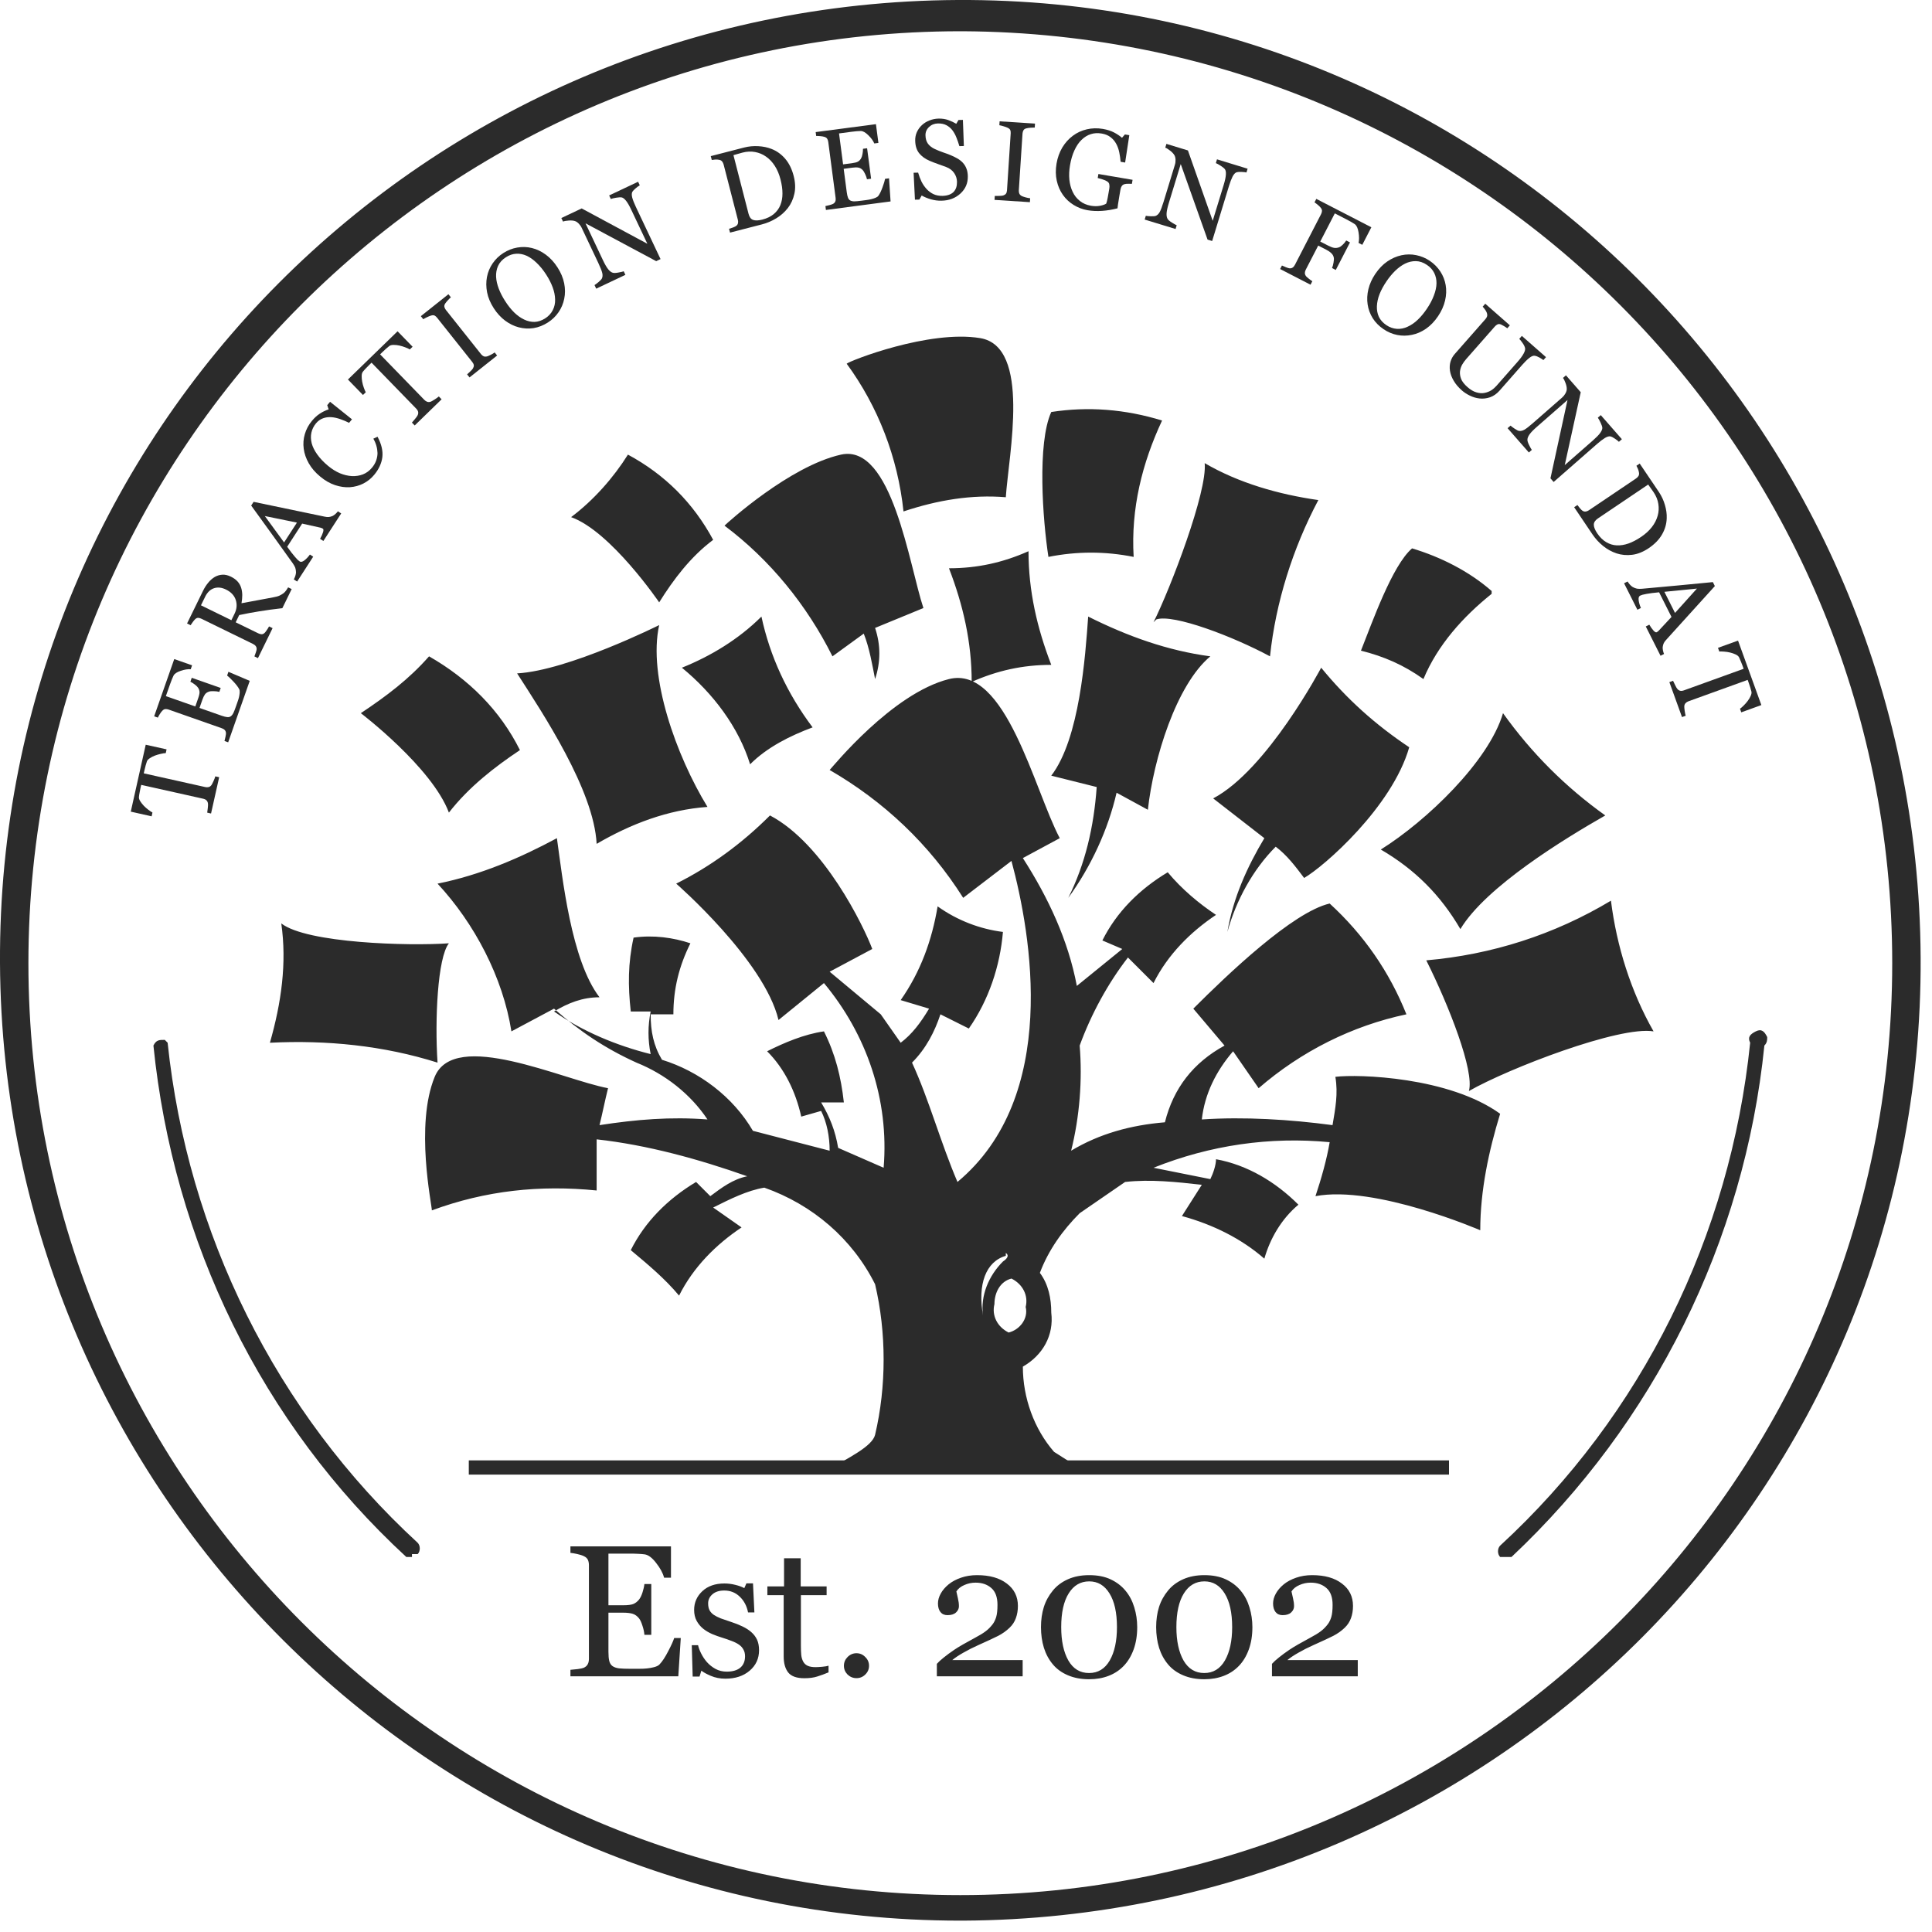 <svg width="68" height="68" viewBox="0 0 68 68" fill="none" xmlns="http://www.w3.org/2000/svg">
<path d="M0 33.901C-0.1 15.2 15.001 0.1 33.7 0C52.401 -0.1 67.501 15.001 67.6 33.7C67.701 52.401 52.6 67.501 33.901 67.6H33.8C15.2 67.6 0.1 52.501 0 33.901ZM1 33.901C1 52.001 15.7 66.701 33.8 66.701C51.901 66.701 66.6 52.001 66.6 33.901C66.6 15.8 52.001 1.2 33.901 1.1H33.8C15.7 1.1 1 15.8 1 33.901Z" fill="#2B2B2B"/>
<path d="M24 23.501C25 23.101 26 22.501 26.8 21.701C27.101 23.101 27.701 24.401 28.601 25.601C27.8 25.901 27 26.301 26.401 26.901C26 25.601 25.101 24.401 24 23.501ZM35.401 17.501C34.2 17.401 33.001 17.601 31.8 18.001C31.601 16.101 30.901 14.301 29.8 12.801C29.901 12.701 32.7 11.601 34.501 11.901C36.3 12.201 35.501 16.001 35.401 17.501ZM37.1 51.101L38.2 51.801H29C29.901 51.301 30.701 50.901 30.8 50.501C31.201 48.801 31.201 46.901 30.8 45.201C30 43.601 28.601 42.401 26.901 41.801C26.3 41.901 25.701 42.201 25.101 42.501L26.101 43.201C25.201 43.801 24.401 44.601 23.901 45.601C23.401 45.001 22.8 44.501 22.201 44.001C22.701 43.001 23.5 42.201 24.5 41.601L25 42.101C25.401 41.801 25.8 41.501 26.3 41.401C24.601 40.801 22.8 40.301 21 40.101V41.901C19 41.701 17.101 41.901 15.2 42.601C15.2 42.401 14.601 39.601 15.3 37.901C16 36.201 19.8 38.001 21.401 38.301C21.3 38.701 21.201 39.201 21.101 39.601C22.401 39.401 23.601 39.301 24.901 39.401C24.3 38.501 23.401 37.801 22.401 37.401C21.3 36.901 20.401 36.301 19.5 35.501L18 36.301C17.701 34.401 16.701 32.501 15.4 31.101C16.901 30.801 18.3 30.201 19.601 29.501C19.8 30.901 20.101 33.801 21.101 35.101C20.5 35.101 20 35.301 19.5 35.601C20.5 36.301 21.701 36.801 22.901 37.101C22.8 36.601 22.8 36.101 22.901 35.601H22.201C22.101 34.701 22.101 33.901 22.3 33.001C23 32.901 23.701 33.001 24.3 33.201C23.901 34.001 23.701 34.801 23.701 35.701H22.901C22.901 36.301 23 36.801 23.3 37.301C24.601 37.701 25.8 38.601 26.5 39.801L29.201 40.501C29.201 40.001 29.101 39.501 28.901 39.101L28.201 39.301C28 38.401 27.601 37.601 27 37.001C27.601 36.701 28.3 36.401 29 36.301C29.401 37.101 29.601 37.901 29.701 38.801H28.901C29.201 39.301 29.401 39.801 29.5 40.401L31.101 41.101C31.3 38.701 30.5 36.401 29 34.601L27.401 35.901C26.901 33.801 23.8 31.101 23.8 31.101C25 30.501 26.101 29.701 27.101 28.701C29 29.701 30.401 32.601 30.701 33.401L29.201 34.201L31 35.701L31.701 36.701C32.1 36.401 32.401 36.001 32.7 35.501L31.701 35.201C32.401 34.201 32.8 33.101 33.001 31.901C33.7 32.401 34.501 32.701 35.3 32.801C35.2 34.001 34.8 35.201 34.1 36.201L33.1 35.701C32.901 36.301 32.6 36.901 32.1 37.401C32.7 38.701 33.1 40.201 33.7 41.601C37.3 38.601 36.3 32.901 35.6 30.301L33.901 31.601C32.7 29.701 31.101 28.201 29.201 27.101C29.3 27.001 31.401 24.401 33.401 23.901C35.401 23.401 36.401 27.801 37.3 29.501L36.001 30.201C36.901 31.601 37.6 33.101 37.901 34.701L39.501 33.401L38.8 33.101C39.3 32.101 40.1 31.301 41.1 30.701C41.6 31.301 42.2 31.801 42.8 32.201C41.901 32.801 41.1 33.601 40.6 34.601L39.7 33.701C39.001 34.601 38.401 35.701 38.001 36.801C38.1 38.001 38.001 39.301 37.7 40.501C38.7 39.901 39.8 39.601 41.001 39.501C41.3 38.301 42.001 37.401 43.1 36.801L42.001 35.501C43.2 34.301 45.501 32.101 46.8 31.801C48.001 32.901 48.901 34.201 49.501 35.701C47.6 36.101 45.8 37.001 44.3 38.301L43.401 37.001C42.8 37.701 42.401 38.501 42.3 39.401C43.8 39.301 45.401 39.401 46.901 39.601C47.001 39.001 47.1 38.501 47.001 37.901C47.8 37.801 51.001 37.901 52.8 39.201C52.401 40.501 52.1 41.901 52.1 43.301C52.1 43.301 48.401 41.701 46.3 42.101C46.501 41.501 46.7 40.801 46.8 40.201C44.7 40.001 42.6 40.301 40.6 41.101L42.6 41.501C42.7 41.301 42.8 41.001 42.8 40.801C43.901 41.001 44.901 41.601 45.7 42.401C45.1 42.901 44.7 43.601 44.501 44.301C43.7 43.601 42.7 43.101 41.6 42.801L42.3 41.701C41.401 41.601 40.501 41.501 39.6 41.601L38.001 42.701C37.401 43.301 36.901 44.001 36.6 44.801C36.901 45.201 37.001 45.701 37.001 46.201C37.1 47.001 36.7 47.701 36.001 48.101C36.001 49.201 36.401 50.301 37.1 51.101ZM36.1 46.001C36.2 45.601 36.001 45.201 35.6 45.001C35.2 45.101 35.001 45.501 35.001 45.901C34.901 46.301 35.1 46.701 35.501 46.901C35.901 46.801 36.2 46.401 36.1 46.001ZM35.401 44.201C34.7 44.401 34.401 45.201 34.6 46.301C34.501 45.601 34.8 44.901 35.3 44.401C35.6 44.201 35.401 44.101 35.401 44.101V44.201ZM29.3 23.101C28.401 21.301 27.101 19.701 25.5 18.501C25.601 18.401 27.8 16.401 29.601 16.001C31.401 15.601 32.001 19.901 32.501 21.401L30.8 22.101C31 22.701 31 23.301 30.8 23.901C30.701 23.401 30.601 22.801 30.401 22.301L29.3 23.101ZM15.8 33.201C15.4 33.701 15.3 35.901 15.4 37.401C13.501 36.801 11.501 36.601 9.5 36.701C9.9 35.301 10.101 33.901 9.9 32.501C10.8 33.201 14.4 33.301 15.8 33.201ZM24.901 28.401C23.5 28.501 22.201 29.001 21 29.701C20.901 27.801 19.101 25.101 18.201 23.701C20 23.601 23.201 22.001 23.201 22.001C22.8 23.801 23.8 26.601 24.901 28.401ZM39.901 19.601C38.901 19.401 37.901 19.401 36.901 19.601C36.7 18.301 36.501 15.601 37.001 14.501C38.3 14.301 39.6 14.401 40.901 14.801C40.2 16.301 39.8 17.901 39.901 19.601ZM23.201 21.201C23.201 21.201 21.5 18.701 20.101 18.201C20.901 17.601 21.601 16.801 22.101 16.001C23.401 16.701 24.401 17.701 25.101 19.001C24.3 19.601 23.701 20.401 23.201 21.201ZM42.7 28.101C44.6 27.101 46.501 23.501 46.501 23.501C47.401 24.601 48.401 25.501 49.6 26.301C49.001 28.401 46.6 30.501 45.901 30.901C45.6 30.501 45.3 30.101 44.901 29.801C44.1 30.601 43.501 31.701 43.2 32.801C43.401 31.601 43.901 30.501 44.501 29.501L42.7 28.101ZM51.7 38.401C51.901 37.701 51.001 35.401 50.2 33.801C52.501 33.601 54.7 32.901 56.7 31.701C56.901 33.301 57.401 34.901 58.2 36.301C57.001 36.101 53.1 37.601 51.7 38.401ZM48.6 29.901C50.2 28.901 52.401 26.801 52.901 25.101C53.901 26.501 55.1 27.701 56.501 28.701C55.1 29.501 52.3 31.201 51.401 32.701C50.7 31.501 49.8 30.601 48.6 29.901ZM40.6 21.901C41.2 20.701 42.501 17.301 42.401 16.301C43.6 17.001 45.001 17.401 46.401 17.601C45.501 19.301 44.901 21.201 44.7 23.101C43.401 22.401 41.3 21.601 40.7 21.801L40.6 21.901ZM39.3 27.901C39.001 29.201 38.401 30.501 37.6 31.601C38.2 30.401 38.501 29.101 38.6 27.701L37.001 27.301C38.001 26.001 38.2 23.101 38.3 21.701C39.7 22.401 41.1 22.901 42.6 23.101C41.401 24.101 40.6 26.701 40.401 28.501L39.3 27.901ZM33.401 20.001C34.401 20.001 35.3 19.801 36.2 19.401C36.2 20.801 36.501 22.101 37.001 23.401C36.001 23.401 35.1 23.601 34.2 24.001C34.2 22.601 33.901 21.301 33.401 20.001ZM52.501 20.901C51.501 21.701 50.6 22.701 50.1 23.901C49.401 23.401 48.7 23.101 47.901 22.901C48.3 21.901 49.001 19.901 49.7 19.301C50.7 19.601 51.7 20.101 52.501 20.801V20.901ZM15.8 28.601C15.2 27.001 12.7 25.101 12.7 25.101C13.601 24.501 14.4 23.901 15.101 23.101C16.5 23.901 17.601 25.001 18.3 26.401C17.401 27.001 16.5 27.701 15.8 28.601Z" fill="#2B2B2B"/>
<path d="M16.5 51.401H51V51.901H16.5V51.401ZM14.5 54.8H14.3C9.2 50.1 6.1 43.7 5.4 36.8C5.5 36.6 5.6 36.6 5.8 36.6L5.9 36.7C6.6 43.401 9.7 49.7 14.7 54.3C14.8 54.401 14.8 54.6 14.7 54.7H14.5V54.8ZM53 54.8H52.8C52.7 54.7 52.7 54.501 52.8 54.401C57.8 49.8 60.9 43.501 61.6 36.7C61.5 36.501 61.6 36.401 61.8 36.3C62 36.2 62.1 36.3 62.2 36.501C62.2 36.6 62.2 36.7 62.1 36.8C61.4 43.7 58.2 50.1 53.2 54.8H53Z" fill="#2B2B2B"/>
<path d="M23.961 57.653L23.874 59.001H20.077V58.772C20.142 58.767 20.228 58.759 20.335 58.746C20.443 58.731 20.512 58.716 20.545 58.701C20.613 58.669 20.661 58.627 20.686 58.575C20.715 58.523 20.728 58.458 20.728 58.379V55.091C20.728 55.02 20.717 54.958 20.693 54.904C20.669 54.849 20.62 54.803 20.545 54.769C20.487 54.741 20.408 54.717 20.309 54.695C20.213 54.673 20.135 54.661 20.077 54.656V54.428H23.616V55.53H23.374C23.331 55.366 23.238 55.194 23.094 55.011C22.952 54.826 22.817 54.725 22.688 54.708C22.621 54.699 22.542 54.693 22.449 54.689C22.357 54.684 22.252 54.682 22.134 54.682H21.415V56.5H21.93C22.096 56.5 22.216 56.485 22.291 56.455C22.369 56.422 22.436 56.37 22.494 56.297C22.542 56.234 22.581 56.152 22.614 56.048C22.648 55.943 22.671 55.844 22.681 55.752H22.923V57.541H22.681C22.673 57.438 22.649 57.329 22.61 57.215C22.574 57.099 22.535 57.015 22.494 56.964C22.428 56.88 22.352 56.825 22.266 56.799C22.182 56.774 22.07 56.761 21.93 56.761H21.415V58.134C21.415 58.271 21.424 58.38 21.444 58.459C21.463 58.539 21.501 58.599 21.557 58.64C21.613 58.68 21.689 58.707 21.785 58.72C21.882 58.731 22.02 58.736 22.198 58.736C22.269 58.736 22.362 58.736 22.478 58.736C22.594 58.736 22.692 58.732 22.772 58.723C22.853 58.715 22.937 58.7 23.023 58.678C23.111 58.655 23.173 58.623 23.21 58.585C23.309 58.482 23.412 58.326 23.519 58.117C23.629 57.907 23.699 57.752 23.729 57.653H23.961ZM26.442 57.444C26.53 57.521 26.598 57.61 26.645 57.711C26.692 57.812 26.716 57.936 26.716 58.082C26.716 58.376 26.605 58.617 26.384 58.804C26.165 58.991 25.88 59.084 25.53 59.084C25.345 59.084 25.175 59.051 25.018 58.984C24.863 58.918 24.752 58.856 24.686 58.801L24.621 59.01H24.38L24.348 57.905H24.57C24.587 57.989 24.623 58.086 24.679 58.198C24.735 58.31 24.803 58.411 24.882 58.501C24.966 58.596 25.066 58.675 25.182 58.739C25.3 58.804 25.432 58.836 25.578 58.836C25.785 58.836 25.944 58.79 26.055 58.698C26.167 58.603 26.223 58.469 26.223 58.295C26.223 58.205 26.205 58.127 26.168 58.063C26.134 57.996 26.082 57.938 26.014 57.889C25.943 57.839 25.856 57.795 25.753 57.757C25.649 57.716 25.535 57.676 25.408 57.637C25.307 57.607 25.194 57.566 25.069 57.515C24.947 57.461 24.842 57.399 24.753 57.328C24.659 57.253 24.582 57.16 24.521 57.051C24.461 56.941 24.431 56.812 24.431 56.664C24.431 56.404 24.528 56.184 24.721 56.003C24.915 55.823 25.174 55.733 25.498 55.733C25.623 55.733 25.749 55.749 25.878 55.781C26.009 55.813 26.116 55.852 26.197 55.897L26.271 55.73H26.503L26.552 56.751H26.329C26.284 56.523 26.186 56.339 26.036 56.197C25.888 56.053 25.706 55.981 25.491 55.981C25.315 55.981 25.177 56.025 25.076 56.113C24.975 56.201 24.924 56.307 24.924 56.432C24.924 56.529 24.94 56.609 24.973 56.674C25.007 56.738 25.058 56.793 25.124 56.838C25.189 56.881 25.269 56.922 25.366 56.961C25.465 56.997 25.586 57.039 25.73 57.086C25.872 57.131 26.005 57.184 26.13 57.244C26.256 57.304 26.36 57.371 26.442 57.444ZM29.162 58.862C29.023 58.92 28.89 58.968 28.766 59.007C28.641 59.048 28.489 59.068 28.308 59.068C28.042 59.068 27.854 59.002 27.744 58.868C27.637 58.733 27.583 58.543 27.583 58.298V56.145H27.009V55.836H27.596V54.846H28.182V55.836H29.094V56.145H28.189V57.921C28.189 58.054 28.193 58.166 28.202 58.256C28.212 58.344 28.236 58.422 28.273 58.488C28.307 58.55 28.359 58.598 28.427 58.63C28.496 58.662 28.588 58.678 28.704 58.678C28.758 58.678 28.837 58.674 28.94 58.665C29.045 58.655 29.119 58.642 29.162 58.627V58.862ZM30.587 58.63C30.587 58.75 30.543 58.853 30.454 58.939C30.369 59.023 30.265 59.065 30.145 59.065C30.025 59.065 29.921 59.023 29.832 58.939C29.747 58.853 29.703 58.75 29.703 58.63C29.703 58.51 29.747 58.406 29.832 58.321C29.921 58.232 30.025 58.188 30.145 58.188C30.265 58.188 30.369 58.232 30.454 58.321C30.543 58.406 30.587 58.51 30.587 58.63ZM35.994 59.001H32.974V58.562C33.032 58.496 33.113 58.422 33.216 58.34C33.319 58.256 33.442 58.166 33.584 58.069C33.669 58.011 33.773 57.948 33.893 57.879C34.013 57.81 34.15 57.735 34.302 57.653C34.472 57.563 34.602 57.484 34.692 57.415C34.785 57.346 34.868 57.261 34.944 57.16C34.993 57.094 35.033 57.011 35.063 56.912C35.093 56.811 35.108 56.668 35.108 56.484C35.108 56.215 35.036 56.019 34.892 55.894C34.748 55.767 34.563 55.704 34.338 55.704C34.198 55.704 34.066 55.732 33.941 55.788C33.817 55.841 33.723 55.916 33.661 56.013C33.676 56.082 33.694 56.163 33.716 56.258C33.739 56.352 33.751 56.445 33.751 56.535C33.751 56.617 33.717 56.69 33.648 56.754C33.581 56.817 33.481 56.848 33.348 56.848C33.241 56.848 33.158 56.811 33.1 56.738C33.042 56.663 33.013 56.563 33.013 56.438C33.013 56.322 33.045 56.206 33.11 56.09C33.174 55.972 33.267 55.864 33.387 55.765C33.505 55.668 33.651 55.59 33.825 55.53C33.999 55.469 34.187 55.44 34.389 55.44C34.83 55.44 35.179 55.538 35.437 55.736C35.697 55.931 35.827 56.194 35.827 56.522C35.827 56.679 35.803 56.822 35.756 56.951C35.711 57.08 35.636 57.194 35.533 57.292C35.419 57.402 35.286 57.497 35.134 57.576C34.981 57.653 34.748 57.762 34.434 57.902C34.248 57.985 34.073 58.073 33.912 58.166C33.751 58.256 33.619 58.344 33.516 58.43H35.994V59.001ZM39.616 55.99C39.754 56.156 39.856 56.35 39.923 56.574C39.991 56.795 40.026 57.027 40.026 57.27C40.026 57.562 39.984 57.824 39.9 58.056C39.816 58.286 39.701 58.477 39.555 58.63C39.405 58.787 39.227 58.905 39.02 58.984C38.814 59.064 38.584 59.104 38.331 59.104C38.053 59.104 37.806 59.057 37.589 58.965C37.372 58.873 37.196 58.746 37.061 58.585C36.919 58.417 36.813 58.222 36.742 57.998C36.673 57.773 36.639 57.53 36.639 57.27C36.639 57.014 36.672 56.779 36.739 56.564C36.807 56.349 36.914 56.155 37.058 55.981C37.195 55.813 37.372 55.681 37.589 55.584C37.806 55.488 38.054 55.44 38.334 55.44C38.628 55.44 38.881 55.489 39.091 55.588C39.302 55.687 39.477 55.821 39.616 55.99ZM39.313 57.27C39.313 56.759 39.225 56.362 39.049 56.081C38.875 55.799 38.638 55.659 38.337 55.659C38.032 55.659 37.791 55.799 37.615 56.081C37.439 56.362 37.351 56.759 37.351 57.27C37.351 57.755 37.435 58.147 37.602 58.443C37.772 58.737 38.015 58.885 38.331 58.885C38.646 58.885 38.889 58.737 39.059 58.443C39.229 58.147 39.313 57.755 39.313 57.27ZM43.67 55.99C43.808 56.156 43.91 56.35 43.977 56.574C44.045 56.795 44.08 57.027 44.08 57.27C44.08 57.562 44.038 57.824 43.954 58.056C43.87 58.286 43.755 58.477 43.609 58.63C43.459 58.787 43.281 58.905 43.074 58.984C42.868 59.064 42.638 59.104 42.385 59.104C42.108 59.104 41.86 59.057 41.644 58.965C41.426 58.873 41.25 58.746 41.115 58.585C40.973 58.417 40.867 58.222 40.796 57.998C40.727 57.773 40.693 57.53 40.693 57.27C40.693 57.014 40.726 56.779 40.793 56.564C40.861 56.349 40.968 56.155 41.112 55.981C41.249 55.813 41.426 55.681 41.644 55.584C41.86 55.488 42.109 55.44 42.388 55.44C42.682 55.44 42.935 55.489 43.145 55.588C43.356 55.687 43.531 55.821 43.67 55.99ZM43.368 57.27C43.368 56.759 43.279 56.362 43.103 56.081C42.929 55.799 42.692 55.659 42.391 55.659C42.086 55.659 41.845 55.799 41.669 56.081C41.493 56.362 41.405 56.759 41.405 57.27C41.405 57.755 41.489 58.147 41.656 58.443C41.826 58.737 42.069 58.885 42.385 58.885C42.7 58.885 42.943 58.737 43.113 58.443C43.283 58.147 43.368 57.755 43.368 57.27ZM47.789 59.001H44.769V58.562C44.827 58.496 44.908 58.422 45.011 58.34C45.114 58.256 45.237 58.166 45.379 58.069C45.465 58.011 45.568 57.948 45.688 57.879C45.808 57.81 45.945 57.735 46.097 57.653C46.267 57.563 46.397 57.484 46.487 57.415C46.58 57.346 46.663 57.261 46.739 57.16C46.788 57.094 46.828 57.011 46.858 56.912C46.888 56.811 46.903 56.668 46.903 56.484C46.903 56.215 46.831 56.019 46.687 55.894C46.543 55.767 46.358 55.704 46.133 55.704C45.993 55.704 45.861 55.732 45.736 55.788C45.612 55.841 45.518 55.916 45.456 56.013C45.471 56.082 45.489 56.163 45.511 56.258C45.534 56.352 45.546 56.445 45.546 56.535C45.546 56.617 45.512 56.69 45.443 56.754C45.376 56.817 45.276 56.848 45.143 56.848C45.036 56.848 44.953 56.811 44.895 56.738C44.837 56.663 44.808 56.563 44.808 56.438C44.808 56.322 44.84 56.206 44.905 56.09C44.969 55.972 45.062 55.864 45.182 55.765C45.3 55.668 45.446 55.59 45.62 55.53C45.794 55.469 45.982 55.44 46.184 55.44C46.625 55.44 46.974 55.538 47.231 55.736C47.492 55.931 47.621 56.194 47.621 56.522C47.621 56.679 47.598 56.822 47.551 56.951C47.505 57.08 47.431 57.194 47.328 57.292C47.214 57.402 47.081 57.497 46.929 57.576C46.776 57.653 46.543 57.762 46.229 57.902C46.042 57.985 45.868 58.073 45.707 58.166C45.546 58.256 45.414 58.344 45.311 58.43H47.789V59.001Z" fill="#2B2B2B"/>
<path d="M5.863 26.375L5.834 26.507C5.785 26.508 5.727 26.517 5.658 26.534C5.588 26.549 5.521 26.569 5.456 26.593C5.389 26.618 5.329 26.648 5.276 26.685C5.221 26.719 5.186 26.757 5.171 26.797C5.157 26.835 5.142 26.884 5.126 26.943C5.11 27.002 5.096 27.057 5.085 27.108L5.06 27.219L7.224 27.702C7.266 27.712 7.306 27.711 7.346 27.702C7.384 27.692 7.418 27.666 7.447 27.626C7.461 27.605 7.484 27.56 7.515 27.491C7.547 27.421 7.568 27.366 7.578 27.325L7.714 27.355L7.428 28.633L7.293 28.602C7.298 28.566 7.305 28.511 7.314 28.437C7.323 28.361 7.324 28.308 7.319 28.278C7.312 28.232 7.295 28.197 7.269 28.171C7.242 28.143 7.202 28.124 7.15 28.112L4.97 27.625L4.945 27.735C4.936 27.775 4.926 27.824 4.916 27.883C4.904 27.942 4.895 27.998 4.89 28.053C4.886 28.096 4.901 28.146 4.937 28.202C4.971 28.256 5.013 28.309 5.061 28.36C5.11 28.411 5.164 28.458 5.222 28.502C5.279 28.545 5.327 28.577 5.366 28.598L5.337 28.732L4.603 28.567L5.129 26.212L5.863 26.375Z" fill="#2B2B2B"/>
<path d="M8.04 23.645L8.79 23.964L8.031 26.127L7.901 26.081C7.911 26.044 7.923 25.993 7.937 25.929C7.95 25.865 7.956 25.822 7.954 25.801C7.949 25.755 7.935 25.72 7.91 25.695C7.887 25.669 7.852 25.648 7.807 25.632L5.934 24.974C5.894 24.96 5.856 24.954 5.821 24.957C5.784 24.959 5.748 24.979 5.714 25.015C5.686 25.042 5.656 25.082 5.624 25.134C5.593 25.184 5.57 25.226 5.556 25.258L5.426 25.212L6.133 23.197L6.761 23.417L6.713 23.555C6.611 23.547 6.494 23.565 6.361 23.611C6.228 23.654 6.143 23.711 6.107 23.781C6.089 23.818 6.07 23.862 6.049 23.913C6.028 23.965 6.005 24.025 5.982 24.092L5.838 24.501L6.874 24.865L6.977 24.571C7.01 24.477 7.025 24.405 7.023 24.357C7.02 24.306 7.004 24.257 6.974 24.209C6.948 24.17 6.909 24.131 6.856 24.092C6.803 24.051 6.751 24.018 6.701 23.994L6.749 23.856L7.768 24.214L7.72 24.352C7.659 24.336 7.593 24.328 7.52 24.327C7.447 24.324 7.391 24.33 7.354 24.343C7.293 24.364 7.246 24.396 7.214 24.44C7.183 24.483 7.153 24.544 7.125 24.623L7.022 24.917L7.804 25.192C7.883 25.219 7.946 25.235 7.996 25.24C8.045 25.245 8.087 25.236 8.121 25.212C8.155 25.188 8.186 25.15 8.213 25.098C8.238 25.045 8.269 24.968 8.304 24.866C8.318 24.826 8.337 24.772 8.36 24.706C8.384 24.64 8.401 24.584 8.412 24.537C8.423 24.488 8.431 24.438 8.436 24.384C8.44 24.329 8.435 24.288 8.42 24.259C8.381 24.182 8.313 24.092 8.216 23.989C8.118 23.885 8.044 23.814 7.994 23.777L8.04 23.645Z" fill="#2B2B2B"/>
<path d="M10.266 20.734L9.938 21.406C9.632 21.441 9.365 21.477 9.136 21.515C8.907 21.551 8.669 21.595 8.419 21.648L8.295 21.903L9.086 22.289C9.127 22.309 9.166 22.321 9.204 22.323C9.241 22.325 9.278 22.309 9.315 22.275C9.333 22.258 9.359 22.225 9.392 22.175C9.425 22.126 9.451 22.084 9.469 22.048L9.594 22.109L9.079 23.164L8.954 23.103C8.965 23.073 8.981 23.031 9.001 22.975C9.021 22.919 9.032 22.877 9.033 22.852C9.035 22.809 9.025 22.773 9.003 22.743C8.982 22.713 8.948 22.686 8.903 22.664L7.099 21.782C7.058 21.762 7.019 21.75 6.982 21.746C6.944 21.743 6.907 21.758 6.869 21.794C6.844 21.818 6.816 21.851 6.785 21.894C6.753 21.937 6.727 21.974 6.709 22.005L6.584 21.944L7.147 20.793C7.199 20.687 7.258 20.594 7.326 20.512C7.392 20.43 7.468 20.363 7.552 20.311C7.635 20.262 7.725 20.234 7.822 20.228C7.918 20.221 8.02 20.244 8.126 20.296C8.222 20.343 8.3 20.399 8.36 20.464C8.419 20.53 8.462 20.604 8.488 20.688C8.512 20.765 8.525 20.85 8.527 20.942C8.527 21.034 8.518 21.131 8.5 21.232C8.724 21.189 8.91 21.154 9.061 21.128C9.213 21.1 9.397 21.066 9.614 21.025C9.71 21.008 9.785 20.988 9.839 20.963C9.892 20.937 9.939 20.909 9.981 20.878C10.011 20.855 10.041 20.822 10.072 20.781C10.102 20.739 10.125 20.703 10.142 20.673L10.266 20.734ZM7.954 20.75C7.803 20.676 7.663 20.661 7.532 20.704C7.401 20.748 7.296 20.848 7.219 21.007L7.073 21.305L8.144 21.829L8.256 21.599C8.335 21.437 8.349 21.277 8.299 21.119C8.247 20.96 8.133 20.837 7.954 20.75Z" fill="#2B2B2B"/>
<path d="M12.009 18.071L11.382 19.04L11.266 18.965C11.315 18.876 11.35 18.799 11.37 18.732C11.39 18.665 11.388 18.623 11.364 18.608C11.354 18.601 11.342 18.595 11.326 18.588C11.31 18.581 11.296 18.576 11.282 18.573L10.635 18.429L10.108 19.244C10.165 19.324 10.215 19.393 10.259 19.449C10.304 19.504 10.345 19.555 10.384 19.602C10.422 19.646 10.454 19.681 10.479 19.706C10.505 19.73 10.528 19.748 10.546 19.76C10.59 19.789 10.646 19.776 10.715 19.723C10.783 19.669 10.848 19.601 10.908 19.518L11.024 19.593L10.458 20.469L10.341 20.393C10.358 20.363 10.375 20.324 10.393 20.275C10.409 20.225 10.418 20.181 10.418 20.142C10.416 20.08 10.408 20.026 10.392 19.981C10.374 19.936 10.345 19.884 10.303 19.824C10.087 19.518 9.842 19.177 9.569 18.8C9.296 18.424 9.054 18.088 8.841 17.794L8.926 17.663L11.435 18.186C11.488 18.197 11.534 18.201 11.574 18.197C11.614 18.193 11.658 18.181 11.707 18.16C11.739 18.145 11.773 18.12 11.81 18.087C11.847 18.053 11.874 18.022 11.893 17.996L12.009 18.071ZM10.451 18.394L9.321 18.163L9.999 19.092L10.451 18.394Z" fill="#2B2B2B"/>
<path d="M13.17 16.713C13.064 16.841 12.938 16.942 12.79 17.018C12.643 17.093 12.485 17.136 12.316 17.148C12.147 17.159 11.973 17.134 11.794 17.075C11.613 17.015 11.438 16.914 11.268 16.772C11.097 16.631 10.964 16.476 10.869 16.309C10.773 16.141 10.713 15.969 10.69 15.794C10.666 15.62 10.679 15.448 10.729 15.279C10.778 15.11 10.861 14.954 10.979 14.813C11.066 14.708 11.158 14.623 11.255 14.56C11.352 14.496 11.456 14.446 11.568 14.408L11.517 14.261L11.617 14.141L12.389 14.759L12.286 14.883C12.199 14.837 12.098 14.795 11.986 14.755C11.872 14.715 11.767 14.691 11.671 14.684C11.563 14.675 11.462 14.688 11.369 14.723C11.275 14.757 11.192 14.816 11.121 14.901C11.041 14.999 10.987 15.107 10.96 15.227C10.934 15.346 10.938 15.471 10.971 15.603C11.004 15.728 11.069 15.86 11.167 15.997C11.265 16.134 11.391 16.267 11.545 16.395C11.682 16.509 11.821 16.596 11.964 16.657C12.106 16.716 12.247 16.749 12.387 16.757C12.525 16.763 12.655 16.743 12.775 16.696C12.897 16.648 13.003 16.569 13.093 16.461C13.16 16.38 13.21 16.295 13.241 16.206C13.272 16.116 13.287 16.028 13.287 15.943C13.284 15.856 13.271 15.771 13.246 15.686C13.222 15.601 13.186 15.519 13.14 15.44L13.288 15.372C13.428 15.634 13.484 15.874 13.457 16.093C13.429 16.31 13.333 16.517 13.17 16.713Z" fill="#2B2B2B"/>
<path d="M14.522 12.204L14.424 12.299C14.383 12.273 14.328 12.248 14.261 12.224C14.193 12.198 14.126 12.177 14.058 12.162C13.988 12.147 13.92 12.139 13.855 12.14C13.79 12.139 13.74 12.152 13.704 12.177C13.671 12.202 13.632 12.235 13.585 12.276C13.539 12.317 13.498 12.356 13.46 12.393L13.378 12.472L14.937 14.076C14.967 14.107 15.002 14.13 15.041 14.143C15.079 14.156 15.121 14.153 15.168 14.135C15.191 14.125 15.235 14.1 15.3 14.059C15.366 14.017 15.414 13.982 15.445 13.954L15.543 14.054L14.596 14.975L14.498 14.874C14.523 14.847 14.559 14.804 14.607 14.746C14.656 14.687 14.687 14.644 14.7 14.615C14.719 14.573 14.725 14.533 14.717 14.497C14.709 14.459 14.686 14.42 14.649 14.382L13.077 12.765L12.995 12.845C12.966 12.873 12.93 12.909 12.889 12.953C12.846 12.996 12.808 13.039 12.773 13.082C12.745 13.117 12.731 13.167 12.73 13.234C12.729 13.299 12.735 13.366 12.748 13.436C12.761 13.506 12.78 13.576 12.805 13.645C12.829 13.713 12.852 13.767 12.874 13.806L12.775 13.902L12.246 13.358L13.993 11.66L14.522 12.204Z" fill="#2B2B2B"/>
<path d="M17.497 12.513L16.526 13.284L16.44 13.177C16.466 13.153 16.503 13.118 16.552 13.073C16.6 13.028 16.632 12.993 16.646 12.968C16.669 12.928 16.68 12.891 16.677 12.857C16.674 12.822 16.656 12.784 16.624 12.743L15.382 11.181C15.354 11.146 15.325 11.12 15.295 11.106C15.265 11.091 15.222 11.091 15.168 11.108C15.128 11.12 15.081 11.139 15.026 11.166C14.972 11.191 14.929 11.215 14.898 11.236L14.812 11.128L15.783 10.356L15.869 10.464C15.838 10.49 15.804 10.524 15.766 10.566C15.727 10.607 15.696 10.645 15.671 10.681C15.643 10.723 15.632 10.764 15.641 10.802C15.65 10.839 15.667 10.875 15.694 10.909L16.934 12.469C16.961 12.502 16.992 12.527 17.027 12.542C17.062 12.555 17.103 12.555 17.151 12.542C17.179 12.533 17.22 12.515 17.276 12.487C17.332 12.458 17.377 12.43 17.411 12.405L17.497 12.513Z" fill="#2B2B2B"/>
<path d="M18.718 8.729C18.89 8.77 19.054 8.848 19.21 8.963C19.366 9.077 19.502 9.225 19.621 9.409C19.74 9.594 19.819 9.781 19.857 9.97C19.895 10.159 19.896 10.341 19.859 10.515C19.825 10.686 19.759 10.843 19.661 10.986C19.563 11.13 19.438 11.251 19.286 11.349C19.124 11.453 18.955 11.52 18.778 11.549C18.602 11.575 18.43 11.566 18.261 11.521C18.094 11.479 17.934 11.4 17.779 11.286C17.625 11.17 17.493 11.025 17.381 10.852C17.259 10.663 17.18 10.475 17.144 10.289C17.108 10.102 17.106 9.921 17.14 9.746C17.174 9.572 17.241 9.413 17.34 9.269C17.44 9.124 17.564 9.003 17.713 8.908C17.867 8.808 18.032 8.743 18.206 8.713C18.38 8.683 18.551 8.688 18.718 8.729ZM19.538 10.539C19.535 10.399 19.506 10.258 19.453 10.115C19.4 9.97 19.324 9.821 19.224 9.665C19.121 9.505 19.01 9.369 18.892 9.256C18.776 9.142 18.657 9.058 18.536 9.002C18.416 8.948 18.294 8.924 18.17 8.931C18.045 8.937 17.924 8.978 17.807 9.054C17.676 9.138 17.584 9.24 17.53 9.36C17.477 9.479 17.454 9.608 17.461 9.746C17.468 9.878 17.5 10.017 17.556 10.164C17.613 10.31 17.687 10.454 17.779 10.596C17.88 10.754 17.986 10.887 18.096 10.996C18.207 11.104 18.324 11.188 18.449 11.247C18.57 11.305 18.693 11.333 18.818 11.33C18.943 11.325 19.067 11.283 19.192 11.203C19.309 11.127 19.397 11.032 19.456 10.916C19.515 10.801 19.542 10.675 19.538 10.539Z" fill="#2B2B2B"/>
<path d="M22.518 6.522C22.486 6.539 22.44 6.572 22.38 6.622C22.32 6.672 22.28 6.714 22.259 6.746C22.231 6.796 22.229 6.866 22.253 6.957C22.278 7.047 22.321 7.156 22.382 7.285L23.249 9.119L23.096 9.192L20.608 7.86L21.219 9.152C21.287 9.297 21.349 9.404 21.403 9.473C21.459 9.542 21.513 9.584 21.566 9.599C21.606 9.612 21.673 9.61 21.768 9.592C21.864 9.575 21.925 9.56 21.953 9.548L22.012 9.674L20.984 10.16L20.925 10.034C20.956 10.017 21.004 9.98 21.07 9.925C21.135 9.868 21.173 9.827 21.184 9.802C21.21 9.749 21.215 9.686 21.198 9.611C21.181 9.536 21.134 9.416 21.057 9.253L20.473 8.018C20.448 7.964 20.413 7.915 20.368 7.869C20.324 7.824 20.279 7.794 20.233 7.78C20.172 7.761 20.099 7.755 20.013 7.763C19.928 7.768 19.863 7.781 19.817 7.799L19.757 7.674L20.473 7.336L22.785 8.58L22.221 7.389C22.152 7.243 22.09 7.135 22.035 7.066C21.978 6.996 21.927 6.957 21.879 6.948C21.835 6.941 21.771 6.945 21.686 6.959C21.602 6.973 21.539 6.988 21.499 7.004L21.44 6.879L22.459 6.397L22.518 6.522Z" fill="#2B2B2B"/>
<path d="M27.935 6.194C27.994 6.422 28.002 6.632 27.959 6.822C27.917 7.012 27.841 7.178 27.731 7.321C27.619 7.464 27.484 7.585 27.325 7.682C27.165 7.78 26.993 7.853 26.809 7.9L25.695 8.187L25.66 8.053C25.697 8.043 25.744 8.028 25.8 8.007C25.857 7.984 25.894 7.966 25.911 7.952C25.945 7.926 25.966 7.895 25.974 7.859C25.983 7.821 25.982 7.78 25.97 7.735L25.47 5.794C25.459 5.752 25.442 5.715 25.418 5.685C25.395 5.654 25.36 5.634 25.311 5.625C25.267 5.616 25.221 5.613 25.174 5.616C25.126 5.619 25.085 5.624 25.052 5.63L25.017 5.495L26.192 5.192C26.354 5.151 26.519 5.135 26.689 5.145C26.858 5.154 27.012 5.186 27.15 5.24C27.337 5.312 27.498 5.427 27.635 5.586C27.771 5.745 27.872 5.947 27.935 6.194ZM27.47 6.311C27.424 6.131 27.358 5.974 27.272 5.841C27.187 5.707 27.084 5.597 26.963 5.513C26.85 5.432 26.721 5.378 26.578 5.351C26.437 5.324 26.288 5.331 26.133 5.371C26.081 5.384 26.023 5.401 25.958 5.42C25.894 5.438 25.846 5.452 25.815 5.461L26.347 7.528C26.377 7.643 26.431 7.714 26.509 7.741C26.588 7.768 26.696 7.764 26.835 7.728C26.996 7.686 27.129 7.622 27.234 7.534C27.339 7.446 27.416 7.342 27.465 7.222C27.516 7.096 27.541 6.959 27.54 6.811C27.541 6.661 27.518 6.495 27.47 6.311Z" fill="#2B2B2B"/>
<path d="M31.291 6.276L31.345 7.09L29.07 7.39L29.052 7.253C29.09 7.245 29.141 7.233 29.204 7.217C29.268 7.199 29.308 7.185 29.326 7.173C29.365 7.148 29.39 7.12 29.401 7.087C29.414 7.054 29.417 7.013 29.411 6.966L29.152 4.995C29.146 4.953 29.134 4.917 29.116 4.886C29.097 4.855 29.064 4.831 29.016 4.817C28.979 4.805 28.93 4.796 28.869 4.791C28.81 4.786 28.762 4.784 28.727 4.786L28.709 4.649L30.83 4.37L30.917 5.03L30.772 5.049C30.733 4.955 30.664 4.859 30.563 4.761C30.463 4.661 30.374 4.611 30.296 4.611C30.255 4.611 30.207 4.614 30.151 4.618C30.096 4.623 30.032 4.63 29.962 4.639L29.531 4.696L29.674 5.785L29.983 5.745C30.082 5.732 30.153 5.713 30.196 5.689C30.24 5.664 30.276 5.627 30.305 5.579C30.329 5.537 30.346 5.485 30.357 5.42C30.369 5.355 30.375 5.294 30.374 5.237L30.519 5.218L30.66 6.29L30.515 6.309C30.502 6.248 30.479 6.185 30.447 6.12C30.416 6.053 30.386 6.006 30.358 5.978C30.311 5.933 30.261 5.907 30.208 5.898C30.156 5.889 30.088 5.89 30.004 5.901L29.695 5.942L29.803 6.765C29.814 6.847 29.828 6.911 29.846 6.957C29.864 7.004 29.891 7.037 29.928 7.057C29.965 7.077 30.013 7.087 30.072 7.087C30.13 7.086 30.213 7.078 30.32 7.064C30.363 7.058 30.419 7.051 30.488 7.042C30.558 7.033 30.616 7.022 30.663 7.011C30.711 6.999 30.76 6.984 30.81 6.964C30.861 6.943 30.896 6.919 30.915 6.893C30.966 6.824 31.015 6.722 31.063 6.589C31.112 6.454 31.142 6.356 31.152 6.294L31.291 6.276Z" fill="#2B2B2B"/>
<path d="M33.882 5.721C33.942 5.785 33.986 5.855 34.015 5.933C34.046 6.009 34.062 6.099 34.064 6.202C34.069 6.446 33.982 6.65 33.804 6.812C33.627 6.975 33.404 7.059 33.135 7.064C33.012 7.067 32.888 7.05 32.763 7.015C32.639 6.978 32.531 6.934 32.44 6.881L32.359 7.025L32.203 7.028L32.156 6.08L32.315 6.076C32.349 6.193 32.389 6.298 32.434 6.392C32.48 6.485 32.54 6.572 32.613 6.653C32.682 6.728 32.763 6.788 32.853 6.832C32.945 6.875 33.051 6.896 33.171 6.894C33.261 6.892 33.339 6.878 33.405 6.854C33.472 6.829 33.526 6.795 33.567 6.751C33.608 6.707 33.637 6.656 33.656 6.599C33.675 6.54 33.684 6.472 33.683 6.397C33.681 6.286 33.647 6.184 33.583 6.09C33.518 5.995 33.424 5.924 33.299 5.877C33.214 5.845 33.116 5.81 33.006 5.771C32.896 5.732 32.8 5.695 32.72 5.66C32.563 5.593 32.439 5.503 32.35 5.392C32.261 5.279 32.215 5.131 32.212 4.947C32.21 4.842 32.229 4.743 32.27 4.651C32.312 4.559 32.371 4.476 32.449 4.403C32.523 4.334 32.611 4.279 32.713 4.24C32.816 4.198 32.923 4.177 33.035 4.174C33.162 4.172 33.276 4.189 33.377 4.226C33.48 4.263 33.573 4.307 33.658 4.357L33.735 4.223L33.891 4.22L33.925 5.139L33.767 5.143C33.736 5.038 33.702 4.937 33.663 4.842C33.626 4.746 33.578 4.66 33.52 4.583C33.462 4.508 33.392 4.45 33.311 4.407C33.229 4.363 33.13 4.343 33.013 4.345C32.889 4.347 32.784 4.389 32.699 4.47C32.613 4.552 32.571 4.649 32.574 4.764C32.576 4.884 32.606 4.983 32.663 5.061C32.721 5.138 32.804 5.201 32.911 5.25C33.007 5.293 33.101 5.331 33.193 5.363C33.286 5.394 33.376 5.427 33.463 5.463C33.542 5.496 33.617 5.532 33.69 5.574C33.764 5.616 33.828 5.664 33.882 5.721Z" fill="#2B2B2B"/>
<path d="M36.249 7.116L35.004 7.035L35.013 6.897C35.048 6.897 35.099 6.896 35.166 6.895C35.232 6.894 35.279 6.889 35.307 6.881C35.351 6.867 35.384 6.846 35.405 6.819C35.427 6.79 35.439 6.75 35.443 6.698L35.573 4.694C35.576 4.649 35.571 4.611 35.559 4.58C35.546 4.548 35.514 4.519 35.462 4.495C35.424 4.477 35.376 4.46 35.317 4.443C35.259 4.425 35.212 4.413 35.174 4.408L35.183 4.27L36.429 4.35L36.42 4.489C36.379 4.488 36.331 4.49 36.275 4.495C36.218 4.499 36.169 4.506 36.126 4.517C36.076 4.529 36.041 4.552 36.022 4.586C36.003 4.62 35.992 4.659 35.989 4.702L35.859 6.703C35.856 6.746 35.863 6.785 35.879 6.82C35.896 6.854 35.927 6.882 35.971 6.904C35.998 6.916 36.041 6.931 36.102 6.948C36.163 6.964 36.215 6.974 36.258 6.978L36.249 7.116Z" fill="#2B2B2B"/>
<path d="M39.839 6.47C39.807 6.469 39.764 6.468 39.71 6.468C39.657 6.467 39.613 6.472 39.578 6.482C39.536 6.494 39.504 6.517 39.481 6.551C39.459 6.583 39.445 6.623 39.437 6.67L39.4 6.883C39.374 7.038 39.356 7.143 39.349 7.197C39.342 7.252 39.337 7.297 39.333 7.332C39.149 7.38 38.968 7.41 38.79 7.422C38.613 7.434 38.442 7.427 38.279 7.399C38.103 7.369 37.94 7.307 37.788 7.213C37.637 7.12 37.511 7.002 37.411 6.86C37.309 6.716 37.237 6.551 37.195 6.363C37.153 6.175 37.15 5.973 37.187 5.756C37.223 5.547 37.29 5.36 37.389 5.193C37.489 5.026 37.614 4.887 37.763 4.777C37.907 4.669 38.07 4.594 38.251 4.552C38.434 4.509 38.622 4.504 38.816 4.537C38.97 4.564 39.102 4.605 39.21 4.662C39.319 4.719 39.412 4.782 39.491 4.85L39.593 4.732L39.748 4.758L39.601 5.721L39.442 5.694C39.433 5.583 39.417 5.474 39.395 5.365C39.373 5.255 39.337 5.154 39.287 5.062C39.238 4.97 39.172 4.892 39.088 4.829C39.006 4.764 38.902 4.721 38.776 4.7C38.638 4.676 38.51 4.683 38.392 4.722C38.274 4.758 38.166 4.826 38.066 4.923C37.969 5.016 37.886 5.14 37.816 5.292C37.746 5.445 37.694 5.62 37.661 5.817C37.631 5.991 37.623 6.159 37.638 6.321C37.655 6.482 37.693 6.625 37.754 6.751C37.814 6.88 37.899 6.987 38.008 7.073C38.116 7.16 38.247 7.216 38.399 7.242C38.512 7.261 38.619 7.262 38.717 7.243C38.818 7.224 38.89 7.198 38.936 7.166C38.957 7.101 38.974 7.034 38.986 6.966C38.999 6.898 39.009 6.84 39.017 6.792L39.043 6.641C39.053 6.587 39.053 6.538 39.044 6.494C39.038 6.449 39.013 6.413 38.969 6.386C38.93 6.359 38.875 6.335 38.803 6.313C38.732 6.291 38.676 6.274 38.636 6.265L38.66 6.124L39.863 6.329L39.839 6.47Z" fill="#2B2B2B"/>
<path d="M43.871 6.07C43.836 6.061 43.78 6.055 43.702 6.051C43.624 6.048 43.566 6.051 43.529 6.062C43.475 6.079 43.426 6.13 43.383 6.213C43.341 6.297 43.299 6.407 43.257 6.542L42.664 8.483L42.502 8.433L41.558 5.774L41.14 7.141C41.093 7.294 41.067 7.415 41.06 7.502C41.055 7.591 41.067 7.658 41.096 7.705C41.117 7.742 41.168 7.785 41.25 7.836C41.333 7.887 41.388 7.918 41.416 7.928L41.376 8.06L40.289 7.728L40.329 7.595C40.364 7.603 40.424 7.609 40.51 7.612C40.597 7.614 40.653 7.609 40.678 7.598C40.732 7.576 40.778 7.533 40.816 7.467C40.854 7.399 40.9 7.279 40.953 7.106L41.352 5.8C41.37 5.743 41.377 5.683 41.375 5.619C41.372 5.556 41.359 5.504 41.335 5.462C41.303 5.407 41.252 5.354 41.184 5.302C41.117 5.249 41.06 5.214 41.014 5.197L41.054 5.064L41.811 5.295L42.683 7.772L43.069 6.511C43.116 6.357 43.142 6.235 43.147 6.147C43.153 6.058 43.141 5.994 43.112 5.955C43.085 5.92 43.034 5.88 42.962 5.833C42.89 5.787 42.834 5.756 42.794 5.741L42.834 5.608L43.912 5.938L43.871 6.07Z" fill="#2B2B2B"/>
<path d="M47.948 8.617L47.817 8.55C47.84 8.445 47.84 8.321 47.816 8.176C47.793 8.033 47.749 7.937 47.684 7.89C47.65 7.867 47.609 7.841 47.56 7.813C47.513 7.786 47.458 7.756 47.395 7.724L46.981 7.51L46.469 8.502L46.753 8.648C46.839 8.692 46.91 8.718 46.967 8.725C47.024 8.731 47.079 8.724 47.131 8.704C47.168 8.691 47.209 8.662 47.255 8.618C47.303 8.574 47.346 8.523 47.383 8.464L47.515 8.533L47.015 9.502L46.883 9.433C46.906 9.381 46.924 9.316 46.936 9.241C46.95 9.165 46.953 9.107 46.945 9.066C46.932 9.005 46.903 8.954 46.857 8.911C46.813 8.868 46.754 8.827 46.68 8.789L46.397 8.643L45.958 9.493C45.938 9.532 45.928 9.57 45.927 9.608C45.927 9.646 45.941 9.684 45.969 9.722C45.983 9.739 46.015 9.768 46.067 9.81C46.119 9.852 46.16 9.881 46.19 9.897L46.126 10.021L45.056 9.469L45.12 9.345C45.156 9.361 45.204 9.381 45.264 9.407C45.325 9.431 45.367 9.443 45.388 9.444C45.431 9.447 45.467 9.438 45.497 9.417C45.529 9.395 45.556 9.363 45.577 9.321L46.496 7.54C46.516 7.501 46.527 7.464 46.529 7.429C46.532 7.392 46.518 7.354 46.487 7.314C46.464 7.283 46.428 7.248 46.381 7.209C46.335 7.17 46.296 7.142 46.266 7.123L46.33 7L48.267 7.999L47.948 8.617Z" fill="#2B2B2B"/>
<path d="M50.883 10.034C50.913 10.208 50.906 10.39 50.862 10.578C50.818 10.766 50.736 10.95 50.613 11.132C50.49 11.314 50.349 11.46 50.191 11.57C50.032 11.679 49.865 11.752 49.691 11.786C49.521 11.822 49.35 11.824 49.18 11.79C49.009 11.757 48.849 11.689 48.699 11.588C48.539 11.48 48.411 11.351 48.315 11.2C48.221 11.048 48.161 10.886 48.136 10.714C48.11 10.544 48.118 10.365 48.163 10.178C48.209 9.991 48.29 9.812 48.405 9.642C48.531 9.455 48.672 9.309 48.829 9.202C48.986 9.095 49.152 9.022 49.327 8.984C49.499 8.947 49.672 8.945 49.843 8.98C50.016 9.014 50.176 9.081 50.323 9.18C50.475 9.283 50.599 9.409 50.696 9.557C50.792 9.705 50.854 9.864 50.883 10.034ZM49.542 11.5C49.669 11.443 49.788 11.361 49.899 11.255C50.01 11.15 50.118 11.021 50.221 10.867C50.328 10.71 50.41 10.555 50.467 10.402C50.526 10.25 50.557 10.107 50.56 9.974C50.562 9.842 50.536 9.721 50.481 9.61C50.426 9.498 50.341 9.402 50.225 9.325C50.096 9.237 49.966 9.193 49.835 9.191C49.704 9.189 49.577 9.218 49.453 9.279C49.335 9.338 49.219 9.422 49.106 9.531C48.995 9.641 48.891 9.766 48.797 9.906C48.692 10.062 48.611 10.211 48.555 10.355C48.498 10.5 48.468 10.641 48.462 10.779C48.457 10.913 48.48 11.037 48.532 11.151C48.585 11.263 48.673 11.361 48.796 11.444C48.911 11.522 49.034 11.565 49.163 11.574C49.292 11.583 49.419 11.558 49.542 11.5Z" fill="#2B2B2B"/>
<path d="M54.322 12.674C54.294 12.651 54.249 12.622 54.187 12.586C54.124 12.55 54.067 12.529 54.015 12.521C53.962 12.514 53.898 12.54 53.824 12.6C53.749 12.659 53.667 12.739 53.578 12.841L52.783 13.745C52.681 13.86 52.569 13.939 52.447 13.982C52.324 14.024 52.2 14.039 52.073 14.025C51.95 14.01 51.835 13.976 51.729 13.922C51.624 13.871 51.532 13.811 51.454 13.742C51.329 13.632 51.232 13.518 51.164 13.399C51.094 13.28 51.051 13.164 51.034 13.05C51.017 12.937 51.024 12.83 51.053 12.729C51.084 12.628 51.133 12.538 51.202 12.46L52.283 11.231C52.313 11.197 52.333 11.163 52.341 11.131C52.35 11.098 52.347 11.056 52.33 11.007C52.318 10.972 52.296 10.934 52.265 10.892C52.234 10.85 52.208 10.817 52.185 10.794L52.276 10.69L53.142 11.451L53.051 11.555C53.023 11.532 52.984 11.506 52.935 11.477C52.887 11.449 52.85 11.43 52.825 11.419C52.782 11.402 52.742 11.401 52.706 11.418C52.671 11.436 52.64 11.461 52.611 11.494L51.601 12.642C51.552 12.698 51.506 12.761 51.464 12.833C51.423 12.905 51.398 12.983 51.387 13.068C51.378 13.155 51.391 13.244 51.426 13.336C51.462 13.428 51.537 13.524 51.651 13.625C51.758 13.719 51.863 13.781 51.966 13.81C52.069 13.841 52.166 13.847 52.257 13.828C52.343 13.81 52.42 13.78 52.488 13.737C52.555 13.694 52.614 13.643 52.666 13.585L53.416 12.732C53.512 12.624 53.582 12.528 53.626 12.446C53.672 12.363 53.688 12.298 53.677 12.249C53.664 12.195 53.634 12.135 53.587 12.069C53.54 12.003 53.502 11.956 53.473 11.927L53.564 11.823L54.414 12.57L54.322 12.674Z" fill="#2B2B2B"/>
<path d="M56.98 15.55C56.955 15.523 56.911 15.488 56.846 15.444C56.782 15.4 56.731 15.373 56.694 15.362C56.639 15.348 56.571 15.365 56.49 15.414C56.41 15.463 56.317 15.534 56.21 15.627L54.683 16.964L54.571 16.836L55.171 14.079L54.095 15.021C53.974 15.126 53.888 15.214 53.837 15.286C53.786 15.358 53.76 15.422 53.76 15.477C53.758 15.519 53.779 15.583 53.822 15.67C53.865 15.757 53.896 15.812 53.915 15.835L53.811 15.926L53.062 15.071L53.166 14.98C53.191 15.005 53.24 15.041 53.311 15.089C53.384 15.136 53.434 15.162 53.461 15.165C53.519 15.176 53.581 15.163 53.648 15.127C53.716 15.09 53.818 15.011 53.954 14.892L54.981 13.993C55.026 13.954 55.065 13.906 55.096 13.851C55.127 13.796 55.144 13.744 55.145 13.697C55.146 13.633 55.132 13.561 55.101 13.48C55.072 13.4 55.043 13.341 55.012 13.302L55.116 13.21L55.637 13.805L55.074 16.37L56.066 15.502C56.187 15.395 56.274 15.306 56.325 15.234C56.376 15.161 56.4 15.1 56.396 15.052C56.391 15.008 56.369 14.947 56.332 14.869C56.296 14.792 56.264 14.736 56.238 14.702L56.342 14.611L57.085 15.459L56.98 15.55Z" fill="#2B2B2B"/>
<path d="M58.029 19.294C57.834 19.425 57.639 19.503 57.446 19.527C57.253 19.55 57.071 19.534 56.9 19.478C56.728 19.421 56.57 19.334 56.425 19.217C56.279 19.1 56.154 18.962 56.047 18.805L55.405 17.852L55.52 17.775C55.541 17.806 55.571 17.845 55.61 17.891C55.651 17.937 55.681 17.966 55.699 17.977C55.735 18 55.771 18.009 55.807 18.005C55.846 18.001 55.884 17.986 55.923 17.96L57.581 16.842C57.618 16.817 57.647 16.788 57.667 16.756C57.688 16.724 57.695 16.684 57.687 16.636C57.681 16.591 57.668 16.547 57.65 16.503C57.631 16.459 57.613 16.423 57.597 16.393L57.712 16.316L58.389 17.319C58.482 17.458 58.552 17.608 58.599 17.771C58.647 17.933 58.669 18.089 58.663 18.237C58.658 18.436 58.604 18.627 58.5 18.808C58.397 18.99 58.239 19.152 58.029 19.294ZM57.763 18.896C57.917 18.792 58.043 18.677 58.139 18.553C58.237 18.427 58.305 18.294 58.345 18.152C58.383 18.018 58.391 17.879 58.368 17.736C58.346 17.594 58.29 17.456 58.201 17.324C58.171 17.279 58.136 17.23 58.096 17.175C58.058 17.121 58.029 17.081 58.01 17.054L56.243 18.246C56.145 18.312 56.096 18.387 56.097 18.47C56.098 18.552 56.138 18.653 56.218 18.772C56.311 18.909 56.416 19.012 56.534 19.082C56.652 19.152 56.775 19.189 56.904 19.195C57.04 19.201 57.178 19.178 57.317 19.129C57.458 19.079 57.606 19.002 57.763 18.896Z" fill="#2B2B2B"/>
<path d="M58.445 23.08L57.926 22.049L58.05 21.987C58.102 22.075 58.151 22.144 58.198 22.194C58.246 22.246 58.283 22.265 58.309 22.253C58.319 22.247 58.331 22.24 58.345 22.23C58.359 22.22 58.371 22.21 58.38 22.199L58.831 21.714L58.395 20.847C58.297 20.855 58.213 20.864 58.142 20.874C58.072 20.884 58.007 20.895 57.947 20.904C57.89 20.914 57.844 20.924 57.809 20.934C57.775 20.944 57.748 20.954 57.728 20.964C57.682 20.987 57.664 21.042 57.675 21.128C57.687 21.214 57.713 21.305 57.755 21.399L57.631 21.461L57.162 20.529L57.286 20.467C57.303 20.496 57.329 20.531 57.362 20.571C57.397 20.61 57.43 20.64 57.464 20.66C57.518 20.69 57.569 20.71 57.616 20.719C57.663 20.727 57.724 20.728 57.797 20.722C58.17 20.69 58.588 20.652 59.051 20.607C59.513 20.562 59.926 20.523 60.287 20.488L60.357 20.628L58.637 22.527C58.6 22.567 58.573 22.605 58.557 22.642C58.54 22.678 58.528 22.722 58.521 22.775C58.518 22.81 58.522 22.852 58.532 22.901C58.543 22.949 58.555 22.988 58.569 23.018L58.445 23.08ZM58.955 21.573L59.726 20.716L58.581 20.83L58.955 21.573Z" fill="#2B2B2B"/>
<path d="M61.287 25.072L61.242 24.945C61.282 24.918 61.326 24.879 61.376 24.828C61.427 24.778 61.473 24.725 61.514 24.67C61.557 24.613 61.591 24.555 61.617 24.496C61.644 24.438 61.654 24.387 61.645 24.344C61.636 24.305 61.623 24.256 61.604 24.197C61.586 24.139 61.568 24.085 61.55 24.036L61.512 23.93L59.428 24.683C59.387 24.698 59.353 24.72 59.325 24.75C59.298 24.779 59.283 24.818 59.281 24.867C59.28 24.892 59.285 24.943 59.295 25.018C59.306 25.094 59.318 25.152 59.331 25.192L59.201 25.239L58.756 24.009L58.886 23.961C58.901 23.995 58.925 24.045 58.958 24.112C58.991 24.18 59.017 24.226 59.038 24.249C59.069 24.284 59.102 24.305 59.138 24.313C59.176 24.321 59.22 24.316 59.27 24.298L61.37 23.539L61.332 23.432C61.318 23.394 61.3 23.348 61.277 23.292C61.255 23.236 61.232 23.184 61.208 23.134C61.188 23.096 61.148 23.062 61.088 23.034C61.03 23.007 60.967 22.985 60.898 22.968C60.83 22.951 60.759 22.94 60.687 22.935C60.615 22.929 60.557 22.927 60.513 22.931L60.467 22.802L61.173 22.547L61.994 24.816L61.287 25.072Z" fill="#2B2B2B"/>
</svg>
